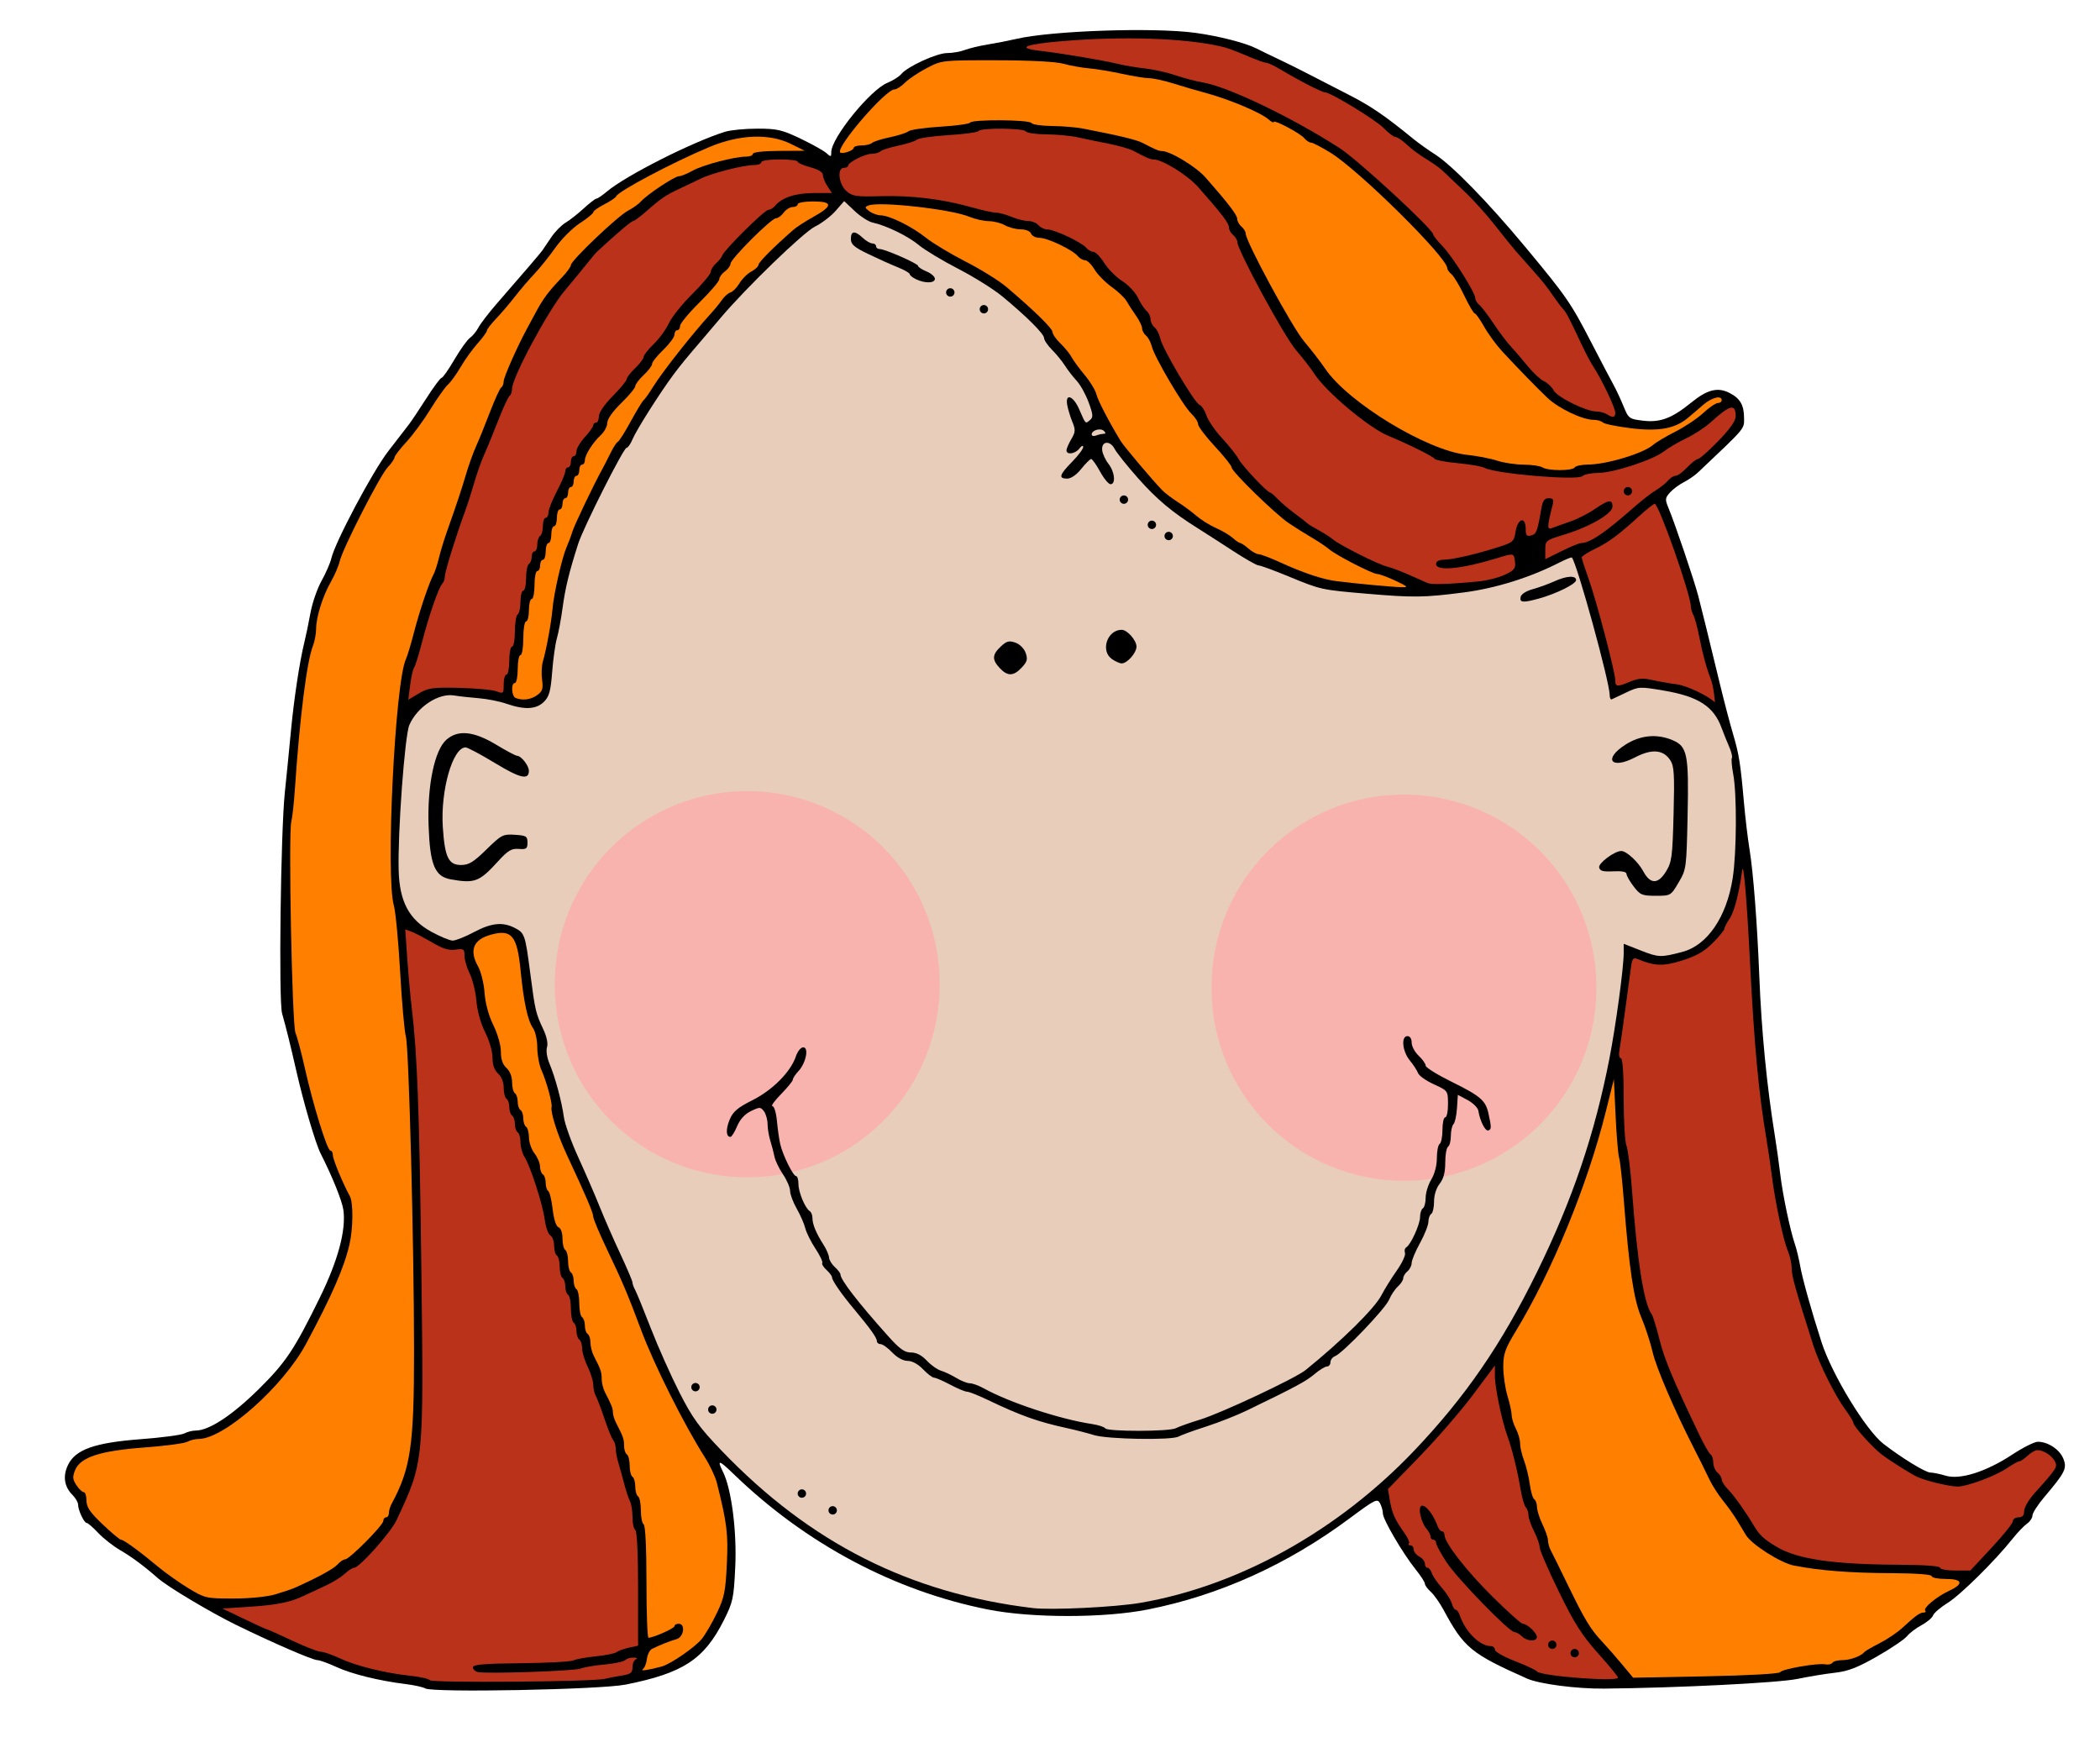 <?xml version="1.0"?><svg width="750" height="628" xmlns="http://www.w3.org/2000/svg">
 <title>Teenage Girl Cartoon Face</title>

 <g>
  <title>Layer 1</title>
  <path d="m151.889,603.05c-0.825,-0.484 -3.975,-1.184 -7,-1.555c-9.468,-1.16 -19.295,-3.586 -24.773,-6.115c-2.899,-1.338 -5.936,-2.434 -6.748,-2.434c-1.695,0 -15.812,-6.115 -28.979,-12.553c-9.239,-4.517 -24.51,-13.638 -28.025,-16.738c-4.837,-4.267 -9.306,-7.586 -13.476,-10.007c-2.475,-1.438 -5.999,-4.209 -7.831,-6.158c-1.832,-1.949 -3.673,-3.544 -4.09,-3.544c-0.934,0 -3.079,-4.562 -3.079,-6.547c0,-0.799 -0.889,-2.341 -1.975,-3.427c-2.966,-2.966 -3.543,-6.716 -1.647,-10.692c2.657,-5.572 9.521,-8.01 26.052,-9.257c7.483,-0.564 14.468,-1.487 15.522,-2.051c1.054,-0.564 2.874,-1.026 4.045,-1.026c4.772,0 13.02,-5.419 22.523,-14.8c9.66,-9.535 12.695,-14.082 21.823,-32.7c6.484,-13.225 9.391,-24.026 8.411,-31.254c-0.44,-3.243 -3.917,-11.875 -8.156,-20.246c-1.779,-3.514 -5.981,-17.764 -8.551,-29c-2.307,-10.088 -3.603,-15.329 -5.194,-21c-1.259,-4.487 -0.5,-64.786 0.995,-79c0.607,-5.775 1.567,-15.45 2.133,-21.5c1.082,-11.568 3.148,-25.269 4.825,-32c0.548,-2.2 1.528,-6.925 2.177,-10.5c0.649,-3.575 2.436,-8.75 3.972,-11.5c1.536,-2.75 3.104,-6.35 3.485,-8c1.348,-5.845 14.752,-31.075 20.365,-38.333c3.132,-4.05 6.437,-8.332 7.345,-9.515c0.908,-1.183 3.736,-5.414 6.285,-9.402c2.549,-3.987 4.975,-7.25 5.392,-7.25c0.416,0 2.472,-2.932 4.569,-6.516c2.096,-3.584 4.593,-7.071 5.549,-7.75c0.955,-0.678 2.332,-2.359 3.059,-3.734c0.727,-1.375 3.611,-5.134 6.408,-8.354c10.784,-12.412 15.726,-18.183 16.394,-19.145c0.381,-0.55 1.798,-2.645 3.148,-4.655c1.35,-2.01 3.631,-4.35 5.07,-5.2c1.438,-0.85 4.359,-3.143 6.491,-5.095c2.131,-1.952 4.203,-3.55 4.603,-3.55c0.401,0 2.086,-1.143 3.746,-2.539c6.8,-5.722 30.47,-17.695 42.207,-21.349c1.964,-0.612 7.151,-1.112 11.528,-1.112c7.067,0 8.793,0.4 15.429,3.577c4.109,1.967 8.259,4.287 9.222,5.155c1.607,1.45 1.75,1.42 1.75,-0.361c0,-5.059 13.929,-22.246 20.056,-24.748c1.956,-0.799 4.179,-2.202 4.94,-3.119c2.274,-2.74 12.692,-7.504 16.41,-7.504c1.905,0 4.73,-0.491 6.278,-1.092c1.549,-0.601 5.291,-1.495 8.316,-1.988c3.025,-0.493 7.525,-1.373 10,-1.955c12.568,-2.959 49.125,-4.206 64,-2.184c8.399,1.142 17.936,3.583 21.882,5.601c1.44,0.736 5.093,2.507 8.118,3.936c3.025,1.429 7.975,3.893 11,5.476c3.025,1.583 9.325,4.827 14,7.208c7.675,3.91 12.745,7.38 22.857,15.64c1.846,1.508 5.31,3.981 7.697,5.495c6.054,3.839 18.933,17.032 32.128,32.908c14.899,17.928 16.395,20.089 23.72,34.274c3.46,6.7 7.044,13.531 7.965,15.181c0.921,1.65 2.52,5.07 3.553,7.599c1.825,4.468 2.026,4.617 7.031,5.209c6.116,0.725 10.246,-0.837 17.245,-6.522c5.697,-4.627 9.426,-5.549 13.635,-3.372c3.823,1.976 5.169,4.352 5.169,9.124c0,3.817 0.591,3.125 -16.5,19.29c-1.1,1.04 -3.351,2.584 -5.003,3.43c-1.651,0.846 -3.879,2.506 -4.95,3.69c-1.744,1.927 -1.809,2.487 -0.62,5.353c2.427,5.849 9.291,26.119 10.735,31.699c1.451,5.611 3.022,12.001 7.744,31.5c1.465,6.05 3.53,13.925 4.59,17.5c2.204,7.437 2.714,10.611 3.938,24.5c0.484,5.5 1.396,13.15 2.025,17c1.327,8.111 2.737,26.409 3.469,45c0.784,19.938 2.689,39.459 5.61,57.5c0.579,3.575 1.43,9.65 1.89,13.5c0.889,7.424 3.529,20.005 5.246,25c0.568,1.65 1.408,5.138 1.868,7.751c0.798,4.53 4.151,16.484 7.642,27.249c3.766,11.613 15.875,31.456 22.142,36.284c6.666,5.136 14.984,10.216 16.727,10.216c0.943,0 3.406,0.507 5.474,1.127c5.13,1.537 14.457,-1.427 23.744,-7.545c3.825,-2.52 7.938,-4.582 9.141,-4.582c3.597,0 7.724,2.708 9.066,5.947c1.451,3.505 0.744,4.96 -6.642,13.661c-2.385,2.81 -4.336,5.822 -4.336,6.694c0,0.872 -0.886,2.205 -1.967,2.963c-1.082,0.758 -3.372,3.146 -5.089,5.307c-6.278,7.902 -18.567,20.061 -23.202,22.957c-2.616,1.634 -4.976,3.655 -5.244,4.491c-0.268,0.836 -2.104,2.391 -4.082,3.455c-1.977,1.065 -4.342,2.861 -5.255,3.991c-0.914,1.13 -5.711,4.372 -10.661,7.204c-6.976,3.991 -10.35,5.3 -15,5.819c-3.3,0.369 -9.375,1.37 -13.5,2.223c-6.761,1.4 -42.76,3.203 -69,3.456c-9.804,0.095 -23.143,-1.643 -27.5,-3.583c-20.021,-8.914 -22.532,-10.982 -29.86,-24.585c-1.333,-2.475 -3.373,-5.357 -4.532,-6.404c-1.16,-1.048 -2.108,-2.352 -2.108,-2.898c0,-0.545 -1.482,-2.838 -3.292,-5.095c-4.589,-5.719 -11.708,-17.868 -11.708,-19.978c0,-0.966 -0.461,-2.616 -1.024,-3.668c-0.943,-1.762 -1.789,-1.342 -10.75,5.325c-22.257,16.561 -46.626,27.574 -72.226,32.639c-15.59,3.084 -41.449,3.085 -57,0.002c-33.428,-6.628 -65.076,-23.465 -90.75,-48.28c-5.445,-5.263 -6.187,-5.423 -3.904,-0.843c3.005,6.029 4.958,21.187 4.36,33.841c-0.536,11.343 -0.807,12.608 -4.099,19.146c-7.028,13.956 -14.551,18.874 -35.107,22.951c-9.054,1.796 -68.823,2.938 -71.5,1.366z" fill="#000000" id="path2243"/>
  <path d="m215.889,599.649c1.375,-0.337 4.187,-0.878 6.25,-1.203c3.113,-0.49 3.75,-0.993 3.75,-2.962c0,-1.304 0.562,-2.598 1.25,-2.875c0.687,-0.278 0.327,-0.54 -0.8,-0.584c-1.128,-0.043 -2.498,0.369 -3.044,0.915c-0.547,0.547 -3.899,1.257 -7.45,1.579c-3.551,0.322 -7.356,0.967 -8.456,1.434c-2.076,0.881 -33.669,1.953 -36.75,1.248c-0.963,-0.221 -1.75,-0.98 -1.75,-1.687c0,-0.992 3.93,-1.328 17.14,-1.467c9.427,-0.099 17.864,-0.55 18.75,-1.002c0.885,-0.453 4.489,-1.11 8.007,-1.461c3.519,-0.351 6.894,-1.036 7.5,-1.522c0.607,-0.487 2.565,-1.197 4.353,-1.58l3.25,-0.694l0,-20.362c0,-12.496 -0.387,-20.6 -1,-20.98c-0.55,-0.339 -1,-2.397 -1,-4.572c0,-2.175 -0.407,-4.736 -0.903,-5.691c-0.496,-0.955 -1.427,-3.761 -2.068,-6.237c-0.641,-2.475 -1.584,-5.881 -2.097,-7.571c-0.513,-1.689 -0.932,-3.961 -0.932,-5.049c0,-1.089 -0.398,-2.407 -0.884,-2.93c-0.486,-0.522 -1.857,-3.875 -3.047,-7.45c-1.19,-3.575 -2.593,-7.281 -3.117,-8.236c-0.524,-0.955 -0.952,-2.783 -0.952,-4.062c0,-1.279 -0.9,-4.189 -2,-6.465c-1.1,-2.277 -2,-5.26 -2,-6.629c0,-1.369 -0.45,-2.768 -1,-3.108c-0.55,-0.339 -1,-1.689 -1,-3c0,-1.31 -0.45,-2.66 -1,-3c-0.55,-0.339 -1,-2.589 -1,-5c0,-2.41 -0.45,-4.66 -1,-5c-0.55,-0.339 -1,-1.689 -1,-3c0,-1.31 -0.45,-2.66 -1,-3c-0.55,-0.339 -1,-2.139 -1,-4c0,-1.86 -0.45,-3.66 -1,-4c-0.55,-0.339 -1,-1.919 -1,-3.509c0,-1.59 -0.608,-3.251 -1.35,-3.691c-0.742,-0.44 -1.635,-2.95 -1.984,-5.578c-0.739,-5.551 -5.141,-19.212 -7.231,-22.436c-0.789,-1.218 -1.435,-3.554 -1.435,-5.191c0,-1.637 -0.45,-3.255 -1,-3.595c-0.55,-0.339 -1,-1.689 -1,-3c0,-1.31 -0.45,-2.66 -1,-3c-0.55,-0.339 -1,-1.689 -1,-3c0,-1.31 -0.45,-2.66 -1,-3c-0.55,-0.339 -1,-2.096 -1,-3.904c0,-2.016 -0.773,-3.985 -2,-5.096c-1.345,-1.217 -2,-3.079 -2,-5.688c0,-2.199 -1.131,-6.11 -2.612,-9.032c-1.578,-3.115 -2.82,-7.554 -3.138,-11.217c-0.289,-3.334 -1.363,-7.732 -2.388,-9.773c-1.024,-2.04 -1.862,-4.904 -1.862,-6.363c0,-2.416 -0.286,-2.612 -3.2,-2.184c-2.338,0.343 -4.56,-0.332 -8.242,-2.503c-2.774,-1.635 -6.095,-3.373 -7.381,-3.862l-2.339,-0.889l0.707,10.256c0.388,5.64 1.11,13.63 1.605,17.755c1.984,16.566 2.711,36.061 3.412,91.5c0.905,71.565 1.015,70.424 -8.83,91.5c-2.063,4.418 -13.258,17 -15.125,17c-0.522,0 -1.776,0.748 -2.786,1.662c-2.223,2.012 -5.162,3.764 -9.821,5.857c-1.925,0.864 -4.4,2.008 -5.5,2.541c-4.645,2.253 -9.576,3.255 -19,3.858l-10,0.641l7.754,3.721c4.265,2.046 7.951,3.72 8.191,3.72c0.24,0 4.261,1.8 8.934,4c4.674,2.2 9.307,4 10.295,4c0.988,0 4.053,1.064 6.811,2.363c5.737,2.703 16.151,5.272 25.287,6.238c3.45,0.364 6.527,1.075 6.838,1.579c0.616,0.995 58.177,0.555 62.39,-0.477z" fill="#ba321a" id="path2241"/>
  <path d="m577.866,599.196c-0.013,-0.412 -3.228,-4.328 -7.145,-8.701c-5.741,-6.409 -8.453,-10.675 -13.978,-21.988c-3.77,-7.72 -6.854,-14.847 -6.854,-15.838c0,-0.991 -0.9,-3.566 -2,-5.723c-1.1,-2.156 -2,-4.748 -2,-5.76c0,-1.012 -0.427,-2.267 -0.948,-2.79c-0.522,-0.522 -1.364,-3.425 -1.872,-6.45c-1.135,-6.757 -3.016,-14.35 -4.706,-19c-1.995,-5.488 -4.474,-17.41 -4.474,-21.518l0,-3.733l-7.734,10.376c-4.253,5.706 -12.846,15.643 -19.095,22.082l-11.362,11.706l0.697,4.125c0.76,4.496 1.819,6.852 5.214,11.589c1.221,1.705 1.934,3.386 1.583,3.736c-0.35,0.351 -0.112,0.637 0.53,0.637c0.642,0 1.167,0.66 1.167,1.465c0,0.806 0.9,1.947 2,2.535c1.1,0.589 2,1.73 2,2.536c0,0.805 0.419,1.464 0.932,1.464c0.513,0 1.205,0.859 1.538,1.909c0.334,1.049 1.944,3.412 3.579,5.25c1.634,1.838 3.241,4.354 3.57,5.591c0.328,1.238 0.946,2.25 1.372,2.25c0.427,0 1.041,0.788 1.365,1.75c2.05,6.09 7.215,11.25 11.258,11.25c0.762,0 1.386,0.578 1.386,1.285c0,0.706 3.262,2.552 7.25,4.102c3.987,1.55 7.48,3.188 7.762,3.64c1.037,1.664 29.013,3.811 28.965,2.223z" fill="#ba321a" id="path2239"/>
  <path d="m560.889,590.446c0,-0.825 0.675,-1.5 1.5,-1.5c0.825,0 1.5,0.675 1.5,1.5c0,0.825 -0.675,1.5 -1.5,1.5c-0.825,0 -1.5,-0.675 -1.5,-1.5z" fill="#000000" id="path2237"/>
  <path d="m552.889,587.446c0,-0.825 0.675,-1.5 1.5,-1.5c0.825,0 1.5,0.675 1.5,1.5c0,0.825 -0.675,1.5 -1.5,1.5c-0.825,0 -1.5,-0.675 -1.5,-1.5z" fill="#000000" id="path2235"/>
  <path d="m543.531,584.446c-0.825,-0.825 -2.001,-1.5 -2.613,-1.5c-1.91,0 -20.585,-19.212 -24.4,-25.103c-1.996,-3.082 -3.629,-6.119 -3.629,-6.75c0,-0.631 -0.45,-1.147 -1,-1.147c-0.55,0 -1,-0.527 -1,-1.171c0,-0.644 -0.67,-1.911 -1.489,-2.815c-0.818,-0.905 -1.774,-3.078 -2.125,-4.829c-1.253,-6.266 3.579,-3.1 6.205,4.065c0.353,0.963 1.039,1.75 1.525,1.75c0.486,0 0.884,0.569 0.884,1.264c0,2.773 7.746,12.749 17.072,21.986c5.414,5.363 10.307,9.75 10.874,9.75c1.555,0 5.054,3.269 5.054,4.723c0,1.756 -3.526,1.609 -5.358,-0.223z" fill="#000000" id="path2233"/>
  <path d="m635.743,597.255c0.767,-1.154 13.375,-3.342 16.162,-2.805c1.068,0.205 2.203,-0.049 2.522,-0.565c0.319,-0.516 1.933,-0.939 3.586,-0.939c2.785,0 6.698,-1.453 7.876,-2.924c0.275,-0.343 2.684,-1.738 5.355,-3.1c2.67,-1.362 6.327,-3.826 8.126,-5.476c4.868,-4.464 6.308,-5.5 7.643,-5.5c0.665,0 0.917,-0.292 0.56,-0.648c-0.902,-0.903 4.062,-5.042 8.54,-7.122c5.358,-2.488 4.854,-4.23 -1.224,-4.23c-2.75,0 -5,-0.45 -5,-1c0,-0.618 -5.631,-1.027 -14.75,-1.071c-14.399,-0.069 -25.05,-0.902 -34.358,-2.685c-4.793,-0.919 -15.186,-7.511 -17.25,-10.941c-0.628,-1.045 -2.042,-3.392 -3.142,-5.217c-1.1,-1.824 -3.35,-4.978 -5,-7.008c-1.65,-2.03 -3.854,-5.466 -4.898,-7.634c-2.285,-4.752 -3.139,-6.471 -5.591,-11.267c-6.832,-13.364 -13.361,-28.56 -14.64,-34.077c-0.825,-3.555 -2.661,-9.195 -4.08,-12.532c-2.707,-6.365 -4.338,-17.311 -6.27,-42.068c-0.558,-7.15 -1.305,-13.9 -1.662,-15c-0.356,-1.1 -0.92,-7.85 -1.253,-15l-0.606,-13l-2.87,11.5c-6.59,26.408 -19.183,57.118 -32.245,78.637c-3.75,6.177 -4.385,8.007 -4.385,12.635c0,2.976 0.67,7.62 1.489,10.32c0.819,2.699 1.497,5.808 1.506,6.908c0.009,1.1 0.689,3.289 1.511,4.865c0.821,1.575 1.494,3.929 1.494,5.23c0,1.301 0.64,4.062 1.423,6.135c0.783,2.074 1.709,5.897 2.058,8.497c0.349,2.6 1.058,4.989 1.576,5.309c0.519,0.32 0.958,1.568 0.977,2.773c0.018,1.206 0.903,3.991 1.966,6.191c1.062,2.2 1.947,4.794 1.966,5.764c0.018,0.97 0.457,2.545 0.974,3.5c0.518,0.955 3.347,6.686 6.287,12.736c5.982,12.308 7.93,15.5 12.273,20.111c1.65,1.752 4.772,5.319 6.939,7.926l3.94,4.739l25.915,-0.498c15.06,-0.29 26.185,-0.905 26.56,-1.469z" fill="#ff7f00" id="path2231"/>
  <path d="m236.309,595.232c3.243,-0.892 11.95,-6.902 14.38,-9.924c1.265,-1.574 3.666,-5.707 5.336,-9.184c2.653,-5.527 3.102,-7.73 3.565,-17.5c0.514,-10.863 0.062,-14.537 -3.573,-29.039c-0.533,-2.124 -2.437,-6.174 -4.232,-9c-7.576,-11.925 -18.183,-33.122 -22.88,-45.72c-4.605,-12.353 -6.689,-17.277 -12.126,-28.648c-2.69,-5.626 -4.89,-10.863 -4.89,-11.638c0,-1.362 -2.624,-7.505 -9.454,-22.133c-3.279,-7.022 -5.903,-15.24 -5.44,-17.038c0.338,-1.317 -1.834,-9.241 -3.632,-13.245c-0.811,-1.807 -1.474,-5.419 -1.474,-8.028c0,-2.626 -0.679,-5.712 -1.521,-6.914c-1.907,-2.723 -3.334,-9.315 -4.413,-20.378c-1.236,-12.669 -3.191,-15.06 -10.633,-13.006c-6.297,1.739 -7.832,5.558 -4.569,11.368c1.026,1.826 2.062,6.041 2.302,9.366c0.275,3.799 1.44,8.094 3.135,11.56c1.561,3.189 2.699,7.2 2.699,9.51c0,2.726 0.635,4.571 2,5.805c1.227,1.111 2,3.08 2,5.096c0,1.808 0.45,3.565 1,3.904c0.55,0.34 1,1.69 1,3c0,1.311 0.45,2.661 1,3c0.55,0.34 1,1.69 1,3c0,1.311 0.45,2.661 1,3c0.55,0.34 1.01,2.054 1.022,3.809c0.012,1.756 0.902,4.316 1.978,5.691c1.075,1.375 1.965,3.486 1.977,4.691c0.013,1.205 0.473,2.47 1.023,2.809c0.55,0.34 1,1.69 1,3c0,1.311 0.405,2.633 0.901,2.94c0.496,0.306 1.211,3.225 1.59,6.486c0.425,3.666 1.226,6.136 2.098,6.471c0.839,0.321 1.411,1.947 1.411,4.013c0,1.91 0.45,3.751 1,4.09c0.55,0.34 1,2.14 1,4c0,1.861 0.45,3.661 1,4c0.55,0.34 1,1.69 1,3c0,1.311 0.45,2.661 1,3c0.55,0.34 1,2.59 1,5c0,2.411 0.45,4.661 1,5c0.55,0.34 1,1.69 1,3c0,1.311 0.45,2.661 1,3c0.55,0.34 1,1.723 1,3.073c0,1.35 0.52,3.461 1.156,4.691c2.53,4.894 2.844,5.803 2.844,8.236c0,1.39 0.52,3.534 1.156,4.764c2.428,4.697 2.844,5.755 2.844,7.236c0,0.84 0.52,2.534 1.156,3.764c2.525,4.884 2.844,5.8 2.844,8.164c0,1.35 0.45,2.733 1,3.072c0.55,0.34 1,2.14 1,4c0,1.861 0.45,3.661 1,4c0.55,0.34 1,1.915 1,3.5c0,1.586 0.45,3.161 1,3.5c0.55,0.34 1,2.59 1,5c0,2.411 0.45,4.661 1,5c0.612,0.379 1,8.344 1,20.559c0,10.968 0.322,19.941 0.716,19.941c1.748,0 9.284,-3.357 9.284,-4.135c0,-0.476 0.675,-0.865 1.5,-0.865c2.522,0 1.873,4.761 -0.75,5.496c-2.253,0.631 -5.934,2.091 -8.75,3.471c-0.825,0.404 -1.653,2.038 -1.841,3.631c-0.187,1.593 -0.862,3.249 -1.5,3.68c-1.079,0.729 2.319,0.23 6.761,-0.992z" fill="#ff7f00" id="path2229"/>
  <path d="m407.389,572.466c35.072,-6.066 70.406,-25.705 97.595,-54.246c18.318,-19.229 31.226,-37.984 43.89,-63.774c12.713,-25.888 20.683,-49.392 25.942,-76.5c2.291,-11.806 5.073,-32.36 5.073,-37.476l0,-3.375l6.163,2.416c6.327,2.479 7.128,2.504 14.837,0.46c8.876,-2.354 15.741,-12.415 17.923,-26.266c1.43,-9.078 1.536,-30.106 0.189,-37.242c-0.518,-2.741 -0.731,-5.324 -0.475,-5.739c0.257,-0.416 -0.179,-2.223 -0.968,-4.016c-0.789,-1.794 -2.012,-4.837 -2.717,-6.762c-2.795,-7.63 -8.284,-11.187 -20.472,-13.264c-8.74,-1.49 -9.101,-1.473 -13.48,0.607c-2.475,1.176 -4.838,2.292 -5.25,2.481c-0.413,0.189 -0.75,-0.493 -0.75,-1.515c0,-4.62 -11.701,-47.162 -13.512,-49.128c-0.162,-0.176 -2.182,0.643 -4.488,1.819c-10.471,5.342 -22.699,9.168 -34,10.638c-14.233,1.851 -18.075,1.902 -34.935,0.458c-16.172,-1.384 -16.168,-1.384 -27.932,-6.234c-5.151,-2.124 -9.898,-3.862 -10.549,-3.862c-0.651,0 -4.807,-2.362 -9.236,-5.25c-4.429,-2.887 -10.032,-6.49 -12.451,-8.006c-9.24,-5.793 -14.632,-10.318 -21.397,-17.956c-3.85,-4.348 -7.592,-9.03 -8.314,-10.407c-1.66,-3.161 -4.797,-2.8 -4.431,0.51c0.141,1.27 1.154,3.45 2.25,4.844c2.233,2.838 2.674,7.265 0.724,7.265c-0.699,0 -2.377,-2.025 -3.729,-4.5c-1.352,-2.475 -2.786,-4.5 -3.187,-4.5c-0.4,0 -1.985,1.575 -3.521,3.5c-1.704,2.136 -3.67,3.5 -5.042,3.5c-3.204,0 -2.811,-1.347 1.75,-6c2.2,-2.244 3.985,-4.625 3.968,-5.29c-0.018,-0.691 -0.602,-0.459 -1.36,0.54c-1.468,1.934 -4.608,2.38 -4.608,0.655c0,-0.603 0.773,-2.405 1.717,-4.004c1.498,-2.536 1.548,-3.324 0.386,-6.154c-0.733,-1.786 -1.557,-4.484 -1.831,-5.997c-0.802,-4.418 2.149,-3.382 4.272,1.5c2.362,5.432 2.167,5.235 3.831,3.854c1.224,-1.016 1.16,-1.902 -0.452,-6.313c-1.031,-2.822 -2.953,-6.292 -4.27,-7.711c-1.317,-1.419 -3.212,-3.867 -4.211,-5.44c-1,-1.573 -3.083,-4.126 -4.63,-5.673c-1.547,-1.547 -2.812,-3.427 -2.812,-4.177c0,-1.483 -6.305,-7.763 -15,-14.941c-3.025,-2.498 -10.088,-6.908 -15.695,-9.801c-5.607,-2.893 -11.907,-6.686 -14,-8.429c-3.88,-3.23 -11.661,-7.031 -16.486,-8.054c-1.474,-0.312 -4.377,-2.168 -6.451,-4.124l-3.771,-3.556l-3.049,3.486c-1.677,1.917 -5,4.448 -7.386,5.623c-4.135,2.038 -24.673,21.909 -33.662,32.57c-2.2,2.609 -5.004,5.913 -6.23,7.341c-5.924,6.899 -7.985,9.409 -10.561,12.859c-4.79,6.415 -13.297,19.828 -14.655,23.105c-0.713,1.723 -1.69,3.132 -2.169,3.132c-1.075,0 -15.422,28.471 -17.278,34.285c-3.246,10.171 -4.595,15.698 -5.545,22.715c-0.558,4.125 -1.479,9.075 -2.046,11c-0.568,1.925 -1.327,7.307 -1.688,11.96c-0.539,6.958 -1.062,8.865 -2.947,10.75c-2.721,2.721 -6.92,2.944 -13.339,0.709c-2.452,-0.854 -6.952,-1.751 -10,-1.993c-3.049,-0.243 -6.992,-0.681 -8.765,-0.974c-5.574,-0.92 -13.176,4.101 -15.968,10.548c-1.641,3.789 -4.188,38.524 -3.812,52c0.307,11.036 3.692,17.428 11.526,21.768c3.209,1.778 6.704,3.232 7.765,3.232c1.062,0 4.46,-1.35 7.552,-3c6.212,-3.314 10.314,-3.747 14.588,-1.537c3.595,1.859 3.755,2.329 5.586,16.355c1.729,13.255 1.927,14.098 4.654,19.905c1.218,2.593 1.722,5.048 1.305,6.36c-0.382,1.205 -0.01,3.726 0.853,5.777c2.063,4.903 4.422,13.645 5.165,19.14c0.335,2.475 2.664,8.986 5.176,14.469c2.512,5.482 5.922,13.349 7.577,17.482c1.654,4.132 4.976,11.726 7.382,16.874c2.405,5.148 4.374,9.775 4.374,10.281c0,0.507 0.427,1.703 0.95,2.658c0.523,0.955 3.049,7.136 5.615,13.736c2.565,6.6 7.157,16.899 10.204,22.887c4.675,9.185 7.039,12.447 15.126,20.873c31.581,32.902 67.168,50.885 111.105,56.144c6.613,0.792 29.508,-0.328 38.5,-1.884z" fill="#e8cdba" id="path2227"/>
  <path d="m295.889,539.446c0,-0.825 0.675,-1.5 1.5,-1.5c0.825,0 1.5,0.675 1.5,1.5c0,0.825 -0.675,1.5 -1.5,1.5c-0.825,0 -1.5,-0.675 -1.5,-1.5z" fill="#000000" id="path2225"/>
  <path d="m284.889,533.446c0,-0.825 0.675,-1.5 1.5,-1.5c0.825,0 1.5,0.675 1.5,1.5c0,0.825 -0.675,1.5 -1.5,1.5c-0.825,0 -1.5,-0.675 -1.5,-1.5z" fill="#000000" id="path2223"/>
  <path d="m252.889,503.446c0,-0.825 0.675,-1.5 1.5,-1.5c0.825,0 1.5,0.675 1.5,1.5c0,0.825 -0.675,1.5 -1.5,1.5c-0.825,0 -1.5,-0.675 -1.5,-1.5z" fill="#000000" id="path2219"/>
  <path d="m335.574,351.534a68.713,68.713 0 1 1 -137.425,0a68.713,68.713 0 1 1 137.425,0z" fill="#ffaaaa" opacity="0.75" id="path2247"/>
  <path d="m246.889,495.446c0,-0.825 0.675,-1.5 1.5,-1.5c0.825,0 1.5,0.675 1.5,1.5c0,0.825 -0.675,1.5 -1.5,1.5c-0.825,0 -1.5,-0.675 -1.5,-1.5z" fill="#000000" id="path2215"/>
  <path d="m583.44,316.602c-1.404,-1.839 -2.551,-3.861 -2.551,-4.492c0,-0.736 -1.692,-1.061 -4.713,-0.906c-3.67,0.189 -4.787,-0.117 -5.049,-1.38c-0.32,-1.547 5.508,-5.878 7.911,-5.878c1.837,0 6.04,3.885 7.832,7.238c2.495,4.671 5.264,4.719 8.094,0.141c2.109,-3.414 2.342,-5.156 2.742,-20.535c0.37,-14.201 0.19,-17.183 -1.156,-19.238c-2.507,-3.825 -6.616,-4.171 -12.57,-1.058c-8.639,4.517 -11.549,0.601 -3.396,-4.57c5.286,-3.352 11.129,-3.913 16.664,-1.601c5.373,2.245 5.934,5.001 5.467,26.867c-0.404,18.959 -0.453,19.33 -3.213,24.006c-2.789,4.727 -2.83,4.75 -8.158,4.75c-4.896,0 -5.572,-0.285 -7.904,-3.344z" fill="#000000" id="path2213"/>
  <path d="m160.941,314.065c-5.663,-1.016 -7.374,-5.174 -7.871,-19.127c-0.512,-14.337 2.113,-27.009 6.366,-30.742c4.121,-3.615 9.734,-3.061 17.711,1.75c3.648,2.2 7.037,4 7.532,4c1.452,0 4.21,3.511 4.21,5.361c0,3.407 -3.083,2.702 -12.121,-2.773c-5.073,-3.073 -9.789,-5.588 -10.479,-5.588c-4.598,0 -8.985,15.298 -8.143,28.393c0.695,10.818 2.026,13.607 6.491,13.607c2.808,0 4.448,-0.999 9.089,-5.539c5.36,-5.243 5.903,-5.523 10.163,-5.25c4.056,0.261 4.5,0.536 4.5,2.789c0,2.186 -0.395,2.471 -3.134,2.262c-2.606,-0.198 -3.86,0.56 -7.447,4.5c-6.624,7.277 -8.273,7.898 -16.867,6.357z" fill="#000000" id="path2211"/>
  <path d="m357.063,238.632c-2.823,-3.005 -2.744,-4.802 0.34,-7.699c2.091,-1.965 2.972,-2.202 5.232,-1.407c1.567,0.551 3.123,2.107 3.674,3.674c0.795,2.26 0.558,3.141 -1.407,5.232c-2.936,3.125 -5.04,3.179 -7.839,0.2z" fill="#000000" id="path2209"/>
  <path d="m397.111,235.39c-4.189,-2.934 -1.673,-10.444 3.5,-10.444c1.967,0 5.278,3.764 5.278,6c0,2.236 -3.311,6 -5.278,6c-0.703,0 -2.278,-0.7 -3.5,-1.556z" fill="#000000" id="path2207"/>
  <path d="m543.07,213.243c0.195,-1.015 1.942,-2.148 4.323,-2.804c2.198,-0.606 5.669,-1.864 7.714,-2.797c4.393,-2.004 7.782,-2.195 7.782,-0.44c0,1.383 -7.238,4.946 -13.5,6.647c-5.495,1.492 -6.701,1.377 -6.319,-0.606z" fill="#000000" id="path2203"/>
  <path d="m415.889,191.446c0,-0.825 0.675,-1.5 1.5,-1.5c0.825,0 1.5,0.675 1.5,1.5c0,0.825 -0.675,1.5 -1.5,1.5c-0.825,0 -1.5,-0.675 -1.5,-1.5z" fill="#000000" id="path2199"/>
  <path d="m409.889,187.446c0,-0.825 0.675,-1.5 1.5,-1.5c0.825,0 1.5,0.675 1.5,1.5c0,0.825 -0.675,1.5 -1.5,1.5c-0.825,0 -1.5,-0.675 -1.5,-1.5z" fill="#000000" id="path2197"/>
  <path d="m399.889,178.446c0,-0.825 0.675,-1.5 1.5,-1.5c0.825,0 1.5,0.675 1.5,1.5c0,0.825 -0.675,1.5 -1.5,1.5c-0.825,0 -1.5,-0.675 -1.5,-1.5z" fill="#000000" id="path2195"/>
  <path d="m349.889,110.446c0,-0.825 0.675,-1.5 1.5,-1.5c0.825,0 1.5,0.675 1.5,1.5c0,0.825 -0.675,1.5 -1.5,1.5c-0.825,0 -1.5,-0.675 -1.5,-1.5z" fill="#000000" id="path2193"/>
  <path d="m337.889,104.446c0,-0.825 0.675,-1.5 1.5,-1.5c0.825,0 1.5,0.675 1.5,1.5c0,0.825 -0.675,1.5 -1.5,1.5c-0.825,0 -1.5,-0.675 -1.5,-1.5z" fill="#000000" id="path2191"/>
  <path d="m327.139,99.726c-1.238,-0.597 -2.25,-1.417 -2.25,-1.824c0,-0.406 -1.913,-1.503 -4.25,-2.438c-2.338,-0.935 -7.063,-3.056 -10.5,-4.713c-5.089,-2.453 -6.25,-3.459 -6.25,-5.409c0,-2.92 1.381,-3.049 4.23,-0.396c1.181,1.1 2.737,2 3.458,2c0.721,0 1.312,0.45 1.312,1c0,0.55 0.562,0.999 1.25,0.997c1.891,-0.004 13.75,5.197 13.75,6.032c0,0.401 1.35,1.288 3,1.971c1.65,0.683 3,1.863 3,2.621c0,1.627 -3.532,1.71 -6.75,0.158z" fill="#000000" id="path2189"/>
  <path d="m98.389,569.437c2.75,-0.818 5.9,-1.89 7,-2.382c8.05,-3.6 13.721,-6.696 15.142,-8.266c0.917,-1.013 2.148,-1.843 2.736,-1.843c1.524,0 13.622,-12.186 13.622,-13.721c0,-0.703 0.45,-1.279 1,-1.279c0.55,0 1,-0.681 1,-1.513c0,-0.833 0.422,-2.295 0.938,-3.25c6.872,-12.721 8.066,-20.885 8.048,-55.027c-0.021,-38.444 -1.845,-108.228 -2.928,-112.005c-0.508,-1.771 -1.422,-12.104 -2.032,-22.962c-0.61,-10.858 -1.622,-21.543 -2.248,-23.743c-2.972,-10.433 0.408,-79.646 4.297,-88c0.512,-1.1 1.803,-5.375 2.868,-9.5c1.969,-7.622 5.385,-17.753 7.019,-20.813c0.496,-0.927 1.333,-3.487 1.86,-5.687c0.527,-2.2 1.75,-6.25 2.717,-9c4.064,-11.558 5.314,-15.31 6.995,-21c0.974,-3.3 2.589,-7.8 3.587,-10c0.998,-2.2 3.241,-7.724 4.983,-12.275c1.743,-4.552 3.558,-8.516 4.032,-8.809c0.475,-0.293 0.864,-1.282 0.864,-2.198c0,-1.429 4.875,-12.435 8.291,-18.718c0.598,-1.1 2.086,-3.859 3.308,-6.133c2.51,-4.673 4.474,-7.285 9.151,-12.171c1.787,-1.867 3.25,-3.879 3.25,-4.47c0,-1.584 16.771,-17.557 20.391,-19.422c1.71,-0.88 3.784,-2.358 4.609,-3.284c2.249,-2.525 12.028,-9.02 13.581,-9.02c0.747,0 2.94,-0.889 4.874,-1.975c3.681,-2.068 14.926,-5.025 19.107,-5.025c1.341,0 2.438,-0.45 2.438,-1c0,-0.591 3.785,-1.022 9.25,-1.053l9.25,-0.053l-4.937,-2.447c-7.663,-3.799 -18.335,-3.396 -29.063,1.099c-13.188,5.525 -32.608,15.804 -33.343,17.648c-0.188,0.473 -2.1,1.756 -4.25,2.853c-2.149,1.096 -3.907,2.359 -3.907,2.805c0,0.446 -2.146,2.201 -4.768,3.901c-2.623,1.699 -6.56,5.63 -8.75,8.736c-2.191,3.106 -5.558,7.304 -7.483,9.329c-1.926,2.025 -5.072,5.707 -6.993,8.182c-1.92,2.475 -4.957,6.032 -6.749,7.904c-1.791,1.872 -3.257,3.783 -3.257,4.247c0,0.464 -1.506,2.533 -3.345,4.597c-1.84,2.064 -4.544,5.824 -6.009,8.356c-1.465,2.531 -3.522,5.379 -4.57,6.328c-1.049,0.948 -3.857,4.908 -6.241,8.799c-2.385,3.89 -6.245,9.143 -8.58,11.672c-2.334,2.528 -4.247,5.023 -4.25,5.543c-0.003,0.52 -1.092,2.095 -2.419,3.5c-2.776,2.937 -16.124,29.065 -17.142,33.554c-0.375,1.65 -1.777,4.922 -3.117,7.27c-2.97,5.207 -5.302,12.628 -5.317,16.915c-0.006,1.752 -0.509,4.452 -1.117,6c-2.204,5.603 -4.719,25.517 -6.453,51.094c-0.346,5.104 -0.924,10.375 -1.285,11.715c-1.091,4.054 0.267,72.706 1.494,75.506c0.602,1.375 2.099,7 3.327,12.5c2.927,13.11 7.999,29.5 9.129,29.5c0.492,0 0.895,0.745 0.895,1.654c0,1.489 3.589,10.157 6.039,14.583c1.299,2.348 1.214,11.658 -0.16,17.499c-1.935,8.223 -6.332,18.262 -15.445,35.264c-8.2,15.298 -29.308,34 -38.373,34c-1.206,0 -3.052,0.46 -4.103,1.023c-1.05,0.562 -7.883,1.466 -15.184,2.01c-15.852,1.18 -22.911,3.469 -24.805,8.042c-1.006,2.428 -0.933,3.331 0.435,5.42c0.903,1.378 2.081,2.505 2.619,2.505c0.537,0 0.977,1.351 0.977,3.002c0,2.351 1.244,4.186 5.75,8.479c3.163,3.012 6.117,5.487 6.567,5.498c1,0.026 6.483,4.018 13.246,9.645c2.785,2.316 7.735,5.822 11,7.791c5.762,3.475 6.232,3.58 15.937,3.572c5.921,-0.005 12.039,-0.615 15,-1.496z" fill="#ff7f00" id="path2187"/>
  <path d="m711.291,552.792c4.179,-4.485 7.598,-8.76 7.598,-9.5c0,-0.74 0.9,-1.346 2,-1.346c1.403,0 2.003,-0.67 2.012,-2.25c0.007,-1.237 1.694,-4.123 3.75,-6.412c7.992,-8.902 8.289,-9.372 7.208,-11.392c-1.112,-2.079 -4.053,-3.946 -6.216,-3.946c-0.758,0 -2.343,0.9 -3.524,2c-1.181,1.101 -2.511,2 -2.956,2c-0.446,0 -2.428,1.1 -4.406,2.444c-4.107,2.791 -14.198,6.556 -17.569,6.556c-2.89,0 -11.042,-1.928 -14.299,-3.383c-2.295,-1.025 -9.598,-5.616 -12.862,-8.086c-3.345,-2.532 -10.138,-10.126 -10.138,-11.334c0,-0.441 -1.306,-2.579 -2.903,-4.75c-3.638,-4.947 -9.317,-16.374 -11.405,-22.947c-6.504,-20.476 -7.692,-24.708 -7.692,-27.394c0,-1.671 -0.625,-4.515 -1.388,-6.322c-1.643,-3.889 -4.571,-17.641 -5.702,-26.784c-0.442,-3.575 -1.302,-9.425 -1.91,-13c-2.792,-16.416 -4.393,-33.646 -5.899,-63.5c-1.131,-22.433 -2.324,-36.256 -2.803,-32.5c-0.981,7.683 -2.835,14.821 -4.455,17.155c-1.014,1.46 -1.843,3.058 -1.843,3.553c0,0.494 -1.857,2.773 -4.126,5.065c-3.075,3.105 -5.87,4.717 -10.969,6.327c-6.81,2.149 -9.828,2.043 -16.094,-0.564c-1.348,-0.56 -1.784,-0.028 -2.159,2.631c-0.258,1.833 -1.192,8.733 -2.076,15.333c-0.883,6.6 -1.833,13.238 -2.11,14.75c-0.282,1.533 -0.054,2.75 0.514,2.75c0.646,0 1.02,5.3 1.02,14.453c0,7.95 0.439,15.487 0.976,16.75c0.537,1.264 1.427,8.372 1.979,15.797c1.936,26.07 4.261,40.696 7.074,44.5c0.407,0.55 1.648,4.6 2.759,9c1.811,7.179 4.752,14.201 14.331,34.221c1.638,3.422 3.405,6.486 3.929,6.809c0.523,0.324 0.952,1.632 0.952,2.907c0,1.275 0.675,2.879 1.5,3.563c0.825,0.685 1.5,1.804 1.5,2.487c0,0.682 1.058,2.315 2.353,3.627c2.09,2.121 6.231,7.946 9.186,12.923c1.995,3.362 3.664,4.893 8.295,7.611c7.357,4.319 20.147,6.169 43.416,6.281c9.119,0.044 14.75,0.453 14.75,1.071c0,0.55 2.431,1 5.402,1l5.402,0l7.598,-8.154z" fill="#ba321a" id="path2185"/>
  <path d="m612.147,247.696c-0.217,-1.787 -0.752,-4.15 -1.188,-5.25c-1.485,-3.745 -2.911,-8.989 -4.078,-15c-0.641,-3.3 -1.576,-6.781 -2.079,-7.736c-0.502,-0.955 -0.913,-2.294 -0.913,-2.977c0,-4.239 -11.443,-36.787 -12.934,-36.787c-0.39,0 -2.808,1.913 -5.373,4.25c-7.58,6.907 -10.979,9.429 -15.973,11.856c-2.596,1.261 -4.72,2.627 -4.72,3.034c0,0.408 1.099,3.806 2.443,7.551c2.824,7.871 9.557,33.487 9.557,36.363c0,2.343 0.675,2.398 5.379,0.432c2.782,-1.162 4.61,-1.29 7.872,-0.549c2.337,0.53 6.325,1.23 8.862,1.555c3.435,0.439 11.217,4.157 13.463,6.431c0.043,0.042 -0.1,-1.385 -0.318,-3.173z" fill="#ba321a" id="path2183"/>
  <path d="m164.064,245.693c5.871,0.135 11.834,0.687 13.25,1.225c2.46,0.935 2.575,0.824 2.575,-2.496c0,-1.912 0.45,-3.476 1,-3.476c0.55,0 1,-2.25 1,-5c0,-2.75 0.45,-5 1,-5c0.55,0 1,-2.448 1,-5.441c0,-2.992 0.45,-5.719 1,-6.059c0.55,-0.339 1,-2.391 1,-4.559c0,-2.167 0.45,-3.941 1,-3.941c0.55,0 1,-1.998 1,-4.441c0,-2.442 0.45,-4.719 1,-5.059c0.55,-0.339 1,-1.491 1,-2.559c0,-1.067 0.45,-1.941 1,-1.941c0.55,0 1,-1.098 1,-2.441c0,-1.342 0.45,-2.719 1,-3.059c0.55,-0.339 1,-1.941 1,-3.559c0,-1.617 0.45,-2.941 1,-2.941c0.55,0 1,-0.854 1,-1.898c0,-1.044 1.35,-4.465 3,-7.602c1.65,-3.136 3,-6.332 3,-7.101c0,-0.769 0.45,-1.399 1,-1.399c0.55,0 1,-0.9 1,-2c0,-1.1 0.45,-2 1,-2c0.55,0 1,-0.799 1,-1.777c0,-0.977 1.35,-3.255 3,-5.061c1.65,-1.807 3,-3.707 3,-4.223c0,-0.516 0.45,-0.939 1,-0.939c0.55,0 1.004,-1.012 1.008,-2.25c0.005,-1.349 1.991,-4.251 4.958,-7.25c2.722,-2.75 4.968,-5.478 4.991,-6.062c0.024,-0.585 1.393,-2.357 3.043,-3.938c1.65,-1.58 3,-3.376 3,-3.99c0,-0.615 1.609,-2.668 3.576,-4.563c1.967,-1.896 4.41,-5.247 5.428,-7.447c1.018,-2.2 4.804,-6.925 8.413,-10.5c3.609,-3.575 6.566,-7.122 6.572,-7.882c0.006,-0.76 0.84,-2.11 1.854,-3c1.014,-0.889 2.027,-2.169 2.25,-2.843c0.655,-1.975 15.1,-16.274 16.44,-16.274c0.672,0 1.774,-0.666 2.449,-1.479c2.417,-2.912 7.322,-4.521 13.786,-4.521l6.462,0l-1.615,-2.465c-0.889,-1.356 -1.615,-3.157 -1.615,-4.004c0,-0.979 -1.638,-1.977 -4.5,-2.743c-2.475,-0.662 -4.5,-1.56 -4.5,-1.996c0,-0.436 -2.925,-0.793 -6.5,-0.793c-3.667,0 -6.5,0.436 -6.5,1c0,0.55 -1.097,1 -2.438,1c-3.868,0 -15.011,2.824 -19.218,4.87c-2.114,1.028 -5.419,2.601 -7.344,3.494c-4.949,2.296 -6.921,3.622 -11.728,7.886c-2.325,2.062 -4.583,3.75 -5.016,3.75c-0.64,0 -5.622,4.222 -12.756,10.812c-0.55,0.508 -2.125,2.354 -3.5,4.102c-1.375,1.748 -5.096,6.27 -8.268,10.05c-5.863,6.985 -18.732,30.993 -18.732,34.945c0,1.085 -0.389,2.214 -0.864,2.507c-0.474,0.293 -2.312,4.257 -4.083,8.809c-1.772,4.551 -4.037,10.075 -5.035,12.275c-0.998,2.2 -2.59,6.7 -3.538,10c-0.948,3.3 -2.39,7.8 -3.204,10c-3.177,8.589 -7.276,21.765 -7.276,23.391c0,0.94 -0.414,2.137 -0.921,2.659c-1.31,1.354 -4.856,11.588 -7.258,20.95c-1.129,4.4 -2.39,8.45 -2.804,9c-0.413,0.55 -1.051,3.356 -1.417,6.236l-0.665,5.235l3.782,-2.235c3.371,-1.992 4.945,-2.209 14.458,-1.989z" fill="#ba321a" id="path2181"/>
  <path d="m191.779,248.31c1.964,-1.375 2.253,-2.255 1.816,-5.516c-0.286,-2.134 -0.146,-5.11 0.311,-6.614c1.175,-3.865 3.029,-14.004 3.425,-18.734c0.455,-5.426 3.393,-18.315 5.014,-22c0.727,-1.65 1.649,-4.125 2.049,-5.5c0.642,-2.205 7.758,-17.079 10.764,-22.5c0.61,-1.1 1.915,-3.646 2.9,-5.659c0.985,-2.013 2.158,-3.813 2.608,-4c0.449,-0.187 2.534,-3.491 4.632,-7.341c2.099,-3.85 4.148,-7.225 4.554,-7.5c0.405,-0.275 1.997,-2.525 3.536,-5c3.286,-5.284 14.065,-18.942 20.501,-25.974c1.375,-1.502 3.163,-3.699 3.973,-4.882c0.81,-1.183 2.175,-2.373 3.034,-2.646c0.858,-0.272 2.304,-1.754 3.213,-3.293c0.909,-1.539 2.806,-3.416 4.216,-4.171c1.41,-0.754 2.564,-1.84 2.564,-2.411c0,-0.893 5.515,-6.42 12.5,-12.528c1.1,-0.962 4.362,-3.064 7.249,-4.672c6.9,-3.842 6.827,-5.423 -0.249,-5.423c-3.025,0 -5.5,0.45 -5.5,1c0,0.55 -0.801,1 -1.78,1c-0.978,0 -2.428,0.9 -3.22,2c-0.793,1.1 -2.025,2 -2.737,2c-1.689,0 -16.263,14.574 -16.263,16.263c0,0.712 -0.9,1.944 -2,2.737c-1.1,0.793 -2,2.039 -2,2.769c0,0.73 -3.15,4.435 -7,8.23c-3.85,3.797 -7,7.601 -7,8.452c0,0.852 -0.45,1.548 -1,1.548c-0.55,0 -1,0.711 -1,1.579c0,0.868 -1.8,3.308 -4,5.421c-2.2,2.114 -4,4.373 -4,5.021c0,0.647 -1.35,2.438 -3,3.979c-1.65,1.542 -3,3.327 -3,3.967c0,0.64 -2.25,3.355 -5,6.033c-3.01,2.932 -5,5.747 -5,7.071c0,1.21 -1.013,3.152 -2.25,4.315c-2.983,2.803 -5.75,7.173 -5.75,9.079c0,0.845 -0.45,1.535 -1,1.535c-0.55,0 -1,0.9 -1,2c0,1.1 -0.45,2 -1,2c-0.55,0 -1,0.9 -1,2c0,1.1 -0.45,2 -1,2c-0.55,0 -1,0.9 -1,2c0,1.1 -0.45,2 -1,2c-0.55,0 -1,0.9 -1,2c0,1.1 -0.45,2 -1,2c-0.55,0 -1,1.35 -1,3c0,1.65 -0.45,3 -1,3c-0.55,0 -1,1.35 -1,3c0,1.65 -0.45,3 -1,3c-0.55,0 -1,1.35 -1,3c0,1.65 -0.45,3 -1,3c-0.55,0 -1,0.9 -1,2c0,1.1 -0.45,2 -1,2c-0.55,0 -1,2.25 -1,5c0,2.75 -0.45,5 -1,5c-0.55,0 -1,1.8 -1,4c0,2.2 -0.45,4 -1,4c-0.556,0 -1,2.667 -1,6c0,3.334 -0.445,6 -1,6c-0.55,0 -1,2.25 -1,5c0,2.75 -0.45,5 -1,5c-1.452,0 -1.23,4.741 0.25,5.338c2.474,0.999 5.347,0.633 7.64,-0.974z" fill="#ff7f00" id="path2179"/>
  <path d="m498.389,207.425c-2.75,-1.296 -5.69,-2.383 -6.533,-2.417c-1.865,-0.075 -14.749,-6.734 -17.309,-8.946c-1.013,-0.876 -3.78,-2.722 -6.148,-4.104c-2.368,-1.381 -6.039,-3.69 -8.158,-5.13c-4.911,-3.337 -20.352,-18.387 -20.352,-19.836c0,-0.603 -2.7,-3.998 -6,-7.546c-3.3,-3.547 -6,-7.117 -6,-7.934c0,-0.816 -1.089,-2.515 -2.419,-3.775c-2.924,-2.769 -13.179,-20.21 -14.111,-23.999c-0.367,-1.49 -1.297,-3.233 -2.069,-3.873c-0.771,-0.64 -1.401,-1.813 -1.401,-2.608c0,-0.794 -1.014,-2.876 -2.253,-4.627c-1.239,-1.751 -2.746,-4.077 -3.35,-5.17c-0.604,-1.092 -2.987,-3.342 -5.295,-5c-2.308,-1.657 -5.068,-4.476 -6.134,-6.263c-1.067,-1.788 -2.566,-3.25 -3.331,-3.25c-0.766,0 -1.958,-0.682 -2.65,-1.515c-1.853,-2.232 -10.772,-6.485 -13.601,-6.485c-1.347,0 -2.708,-0.675 -3.025,-1.5c-0.338,-0.881 -1.873,-1.515 -3.718,-1.536c-1.729,-0.019 -4.268,-0.679 -5.643,-1.464c-1.375,-0.786 -3.977,-1.445 -5.783,-1.465c-1.805,-0.02 -4.955,-0.736 -7,-1.592c-6.358,-2.662 -31.949,-5.528 -35.881,-4.019c-1.475,0.566 -1.449,0.778 0.26,2.071c1.047,0.792 2.871,1.455 4.054,1.473c3.179,0.047 11.242,4.042 16.194,8.024c2.388,1.921 8.749,5.746 14.135,8.5c5.385,2.754 11.914,6.807 14.508,9.007c9.941,8.433 16.513,14.857 16.513,16.144c0,0.736 1.283,2.58 2.852,4.098c1.569,1.517 3.349,3.705 3.957,4.862c0.607,1.158 2.702,4.016 4.654,6.353c1.953,2.337 3.846,5.44 4.208,6.896c0.563,2.268 4.334,9.545 8.623,16.642c1.177,1.949 11.508,14.19 14.922,17.682c0.943,0.966 3.418,2.843 5.5,4.173c2.081,1.329 5.094,3.559 6.696,4.955c1.602,1.396 4.752,3.355 7,4.354c2.248,0.998 4.96,2.609 6.026,3.578c1.066,0.97 2.235,1.763 2.597,1.763c0.362,0 1.696,0.9 2.965,2c1.268,1.1 2.9,2 3.628,2c0.727,0 4.151,1.296 7.609,2.88c8.291,3.797 15.298,6.136 20.24,6.755c6.991,0.876 19.906,2.076 23.023,2.139c2.73,0.055 2.55,-0.152 -2,-2.295z" fill="#ff7f00" id="path2177"/>
  <path d="m527.889,207.685c3.025,-0.288 7.3,-1.359 9.5,-2.381c3.425,-1.591 3.954,-2.253 3.683,-4.608c-0.366,-3.181 -0.402,-3.189 -6.255,-1.385c-12.769,3.934 -21.928,4.826 -21.928,2.135c0,-0.961 0.988,-1.512 2.75,-1.535c3.192,-0.041 11.329,-1.919 19.396,-4.475c5.357,-1.698 5.677,-1.986 6.262,-5.639c0.751,-4.7 3.592,-5.446 3.592,-0.944c0,2.385 0.348,2.815 1.942,2.398c1.888,-0.493 2.23,-1.392 3.635,-9.555c0.493,-2.866 1.116,-3.75 2.642,-3.75c1.655,0 1.885,0.449 1.341,2.617c-1.98,7.889 -1.977,8.758 0.031,7.97c1.05,-0.411 3.934,-1.443 6.409,-2.292c2.475,-0.849 6.381,-2.837 8.68,-4.419c4.926,-3.388 6.32,-3.586 6.32,-0.896c0,2.543 -8.089,7.245 -17.25,10.028c-6.588,2.001 -6.75,2.131 -6.75,5.411l0,3.361l5.75,-2.858c3.162,-1.572 6.334,-2.873 7.049,-2.89c3.236,-0.078 8.635,-3.756 19.201,-13.083c2.475,-2.184 5.85,-4.793 7.5,-5.798c1.65,-1.004 3.617,-2.574 4.372,-3.488c0.755,-0.915 1.954,-1.663 2.665,-1.663c0.711,0 2.567,-1.35 4.125,-3c1.557,-1.65 3.289,-3 3.849,-3c0.56,0 3.824,-2.886 7.253,-6.413c4.162,-4.281 6.236,-7.219 6.236,-8.834c0,-4.639 -1.981,-4.175 -8.847,2.071c-2.01,1.828 -5.968,4.425 -8.797,5.772c-2.828,1.347 -6.415,3.449 -7.969,4.672c-3.864,3.039 -17.881,7.638 -23.437,7.69c-2.503,0.023 -5.036,0.528 -5.63,1.122c-1.703,1.703 -30.967,-0.758 -35.09,-2.95c-0.952,-0.507 -5.224,-1.246 -9.495,-1.644c-4.27,-0.398 -8,-1.105 -8.289,-1.572c-0.52,-0.842 -9.656,-5.374 -16.523,-8.196c-7.015,-2.884 -22.407,-15.837 -26.527,-22.324c-1.011,-1.592 -3.939,-5.369 -6.508,-8.394c-4.296,-5.058 -20.888,-35.673 -20.888,-38.541c0,-0.667 -0.675,-1.773 -1.5,-2.458c-0.825,-0.685 -1.5,-1.923 -1.5,-2.751c0,-1.493 -2.433,-4.683 -10.874,-14.259c-3.885,-4.407 -12.87,-9.99 -16.078,-9.99c-1.096,0 -2.597,-0.644 -7.048,-3.024c-1.375,-0.735 -5.425,-1.907 -9,-2.604c-3.575,-0.697 -8.525,-1.721 -11,-2.276c-2.475,-0.555 -7.511,-1.028 -11.191,-1.052c-3.68,-0.024 -6.969,-0.494 -7.309,-1.044c-0.749,-1.211 -16.166,-1.351 -16.906,-0.153c-0.288,0.466 -5.086,1.125 -10.664,1.465c-5.577,0.34 -10.686,1.071 -11.353,1.625c-0.668,0.554 -3.658,1.518 -6.646,2.142c-2.987,0.624 -5.859,1.537 -6.381,2.029c-0.523,0.491 -1.949,0.893 -3.169,0.893c-2.4,0 -8.365,3.027 -8.375,4.25c-0.004,0.413 -0.681,0.75 -1.506,0.75c-2.496,0 -1.88,5.813 0.876,8.268c2.136,1.903 3.39,2.09 12.426,1.847c10.991,-0.295 22.034,1.069 32.353,3.997c3.66,1.039 7.543,1.888 8.628,1.888c1.085,0 3.588,0.675 5.562,1.5c1.975,0.825 4.675,1.5 6,1.5c1.325,0 2.97,0.675 3.655,1.5c0.684,0.825 2.117,1.5 3.184,1.5c2.49,0 12.235,4.595 13.836,6.524c0.673,0.812 1.839,1.476 2.59,1.476c0.75,0 2.499,1.796 3.885,3.992c1.386,2.196 4.29,5.11 6.454,6.475c2.163,1.366 4.676,4.049 5.584,5.962c0.908,1.913 2.284,4.004 3.059,4.647c0.774,0.643 1.408,1.958 1.408,2.923c0,0.966 0.646,2.292 1.435,2.947c0.79,0.655 1.716,2.466 2.058,4.024c0.816,3.717 12.227,22.985 14.019,23.673c0.765,0.293 1.877,2.006 2.471,3.806c0.594,1.801 3.122,5.473 5.618,8.162c2.496,2.689 5.142,6.027 5.88,7.419c1.304,2.457 10.272,11.969 11.286,11.969c0.277,0 1.461,1.013 2.632,2.25c1.171,1.238 3.922,3.577 6.115,5.198c2.192,1.621 4.211,3.196 4.486,3.5c0.275,0.304 2.075,1.406 4,2.45c1.925,1.044 4.213,2.509 5.085,3.256c2.42,2.074 16.031,8.921 19.399,9.76c1.641,0.408 5.241,1.766 8,3.016c2.759,1.251 5.691,2.548 6.516,2.883c1.498,0.609 7.617,0.413 18,-0.574z" fill="#ba321a" id="path2175"/>
  <path d="m579.889,175.446c0,-0.825 0.675,-1.5 1.5,-1.5c0.825,0 1.5,0.675 1.5,1.5c0,0.825 -0.675,1.5 -1.5,1.5c-0.825,0 -1.5,-0.675 -1.5,-1.5z" fill="#000000" id="path2173"/>
  <path d="m547.307,201.339c1.682,-0.645 2.278,-6.393 0.663,-6.393c-2.632,0 -4.081,1.459 -4.081,4.107c0,2.95 0.615,3.362 3.418,2.286z" fill="#000000" id="path2171"/>
  <path d="m562.389,166.946c0.34,-0.55 2.504,-1.01 4.809,-1.023c6.651,-0.038 19.719,-3.992 23.191,-7.017c1.1,-0.958 4.7,-3.102 8,-4.764c3.3,-1.662 7.744,-4.636 9.875,-6.609c2.132,-1.972 4.494,-3.587 5.25,-3.587c0.756,0 1.375,-0.45 1.375,-1c0,-1.851 -3.477,-1.017 -6.5,1.561c-1.65,1.407 -4.029,3.442 -5.285,4.522c-4.704,4.044 -10.495,5.153 -20.54,3.932c-5.046,-0.614 -9.603,-1.543 -10.125,-2.065c-0.523,-0.522 -2.015,-0.95 -3.315,-0.95c-3.981,0 -12.528,-4.085 -16.512,-7.891c-4.072,-3.891 -9.944,-9.922 -16.056,-16.489c-2.108,-2.266 -5.033,-6.256 -6.5,-8.868c-1.467,-2.612 -2.982,-4.75 -3.366,-4.751c-0.385,0 -2.067,-2.866 -3.738,-6.368c-1.672,-3.502 -3.72,-6.932 -4.551,-7.622c-0.832,-0.69 -1.512,-1.656 -1.512,-2.147c0,-3.812 -31.428,-34.918 -41.659,-41.234c-3.235,-1.996 -6.379,-3.63 -6.989,-3.63c-0.609,0 -1.697,-0.71 -2.417,-1.578c-1.501,-1.809 -10.935,-6.799 -10.935,-5.784c0,0.37 -0.788,-0.021 -1.75,-0.868c-2.934,-2.582 -14.49,-7.415 -23.25,-9.724c-2.475,-0.652 -7.259,-2.054 -10.632,-3.116c-3.372,-1.062 -7.28,-1.93 -8.684,-1.93c-1.405,0 -5.846,-0.712 -9.869,-1.582c-4.023,-0.87 -9.34,-1.751 -11.815,-1.958c-2.475,-0.207 -6.525,-0.933 -9,-1.613c-2.843,-0.781 -11.684,-1.246 -24,-1.263c-19.437,-0.026 -19.518,-0.017 -24.877,2.776c-2.957,1.541 -6.465,3.89 -7.795,5.221c-1.331,1.331 -3.031,2.419 -3.779,2.419c-3.19,0 -21.084,20.799 -19.369,22.514c0.696,0.696 4.82,-0.699 4.82,-1.631c0,-0.486 1.26,-0.883 2.8,-0.883c1.54,0 3.227,-0.402 3.75,-0.893c0.522,-0.491 3.394,-1.404 6.381,-2.029c2.988,-0.624 5.978,-1.588 6.646,-2.142c0.667,-0.554 5.776,-1.285 11.353,-1.625c5.578,-0.34 10.376,-0.999 10.664,-1.465c0.745,-1.204 21.155,-1.061 21.906,0.153c0.34,0.55 3.629,1.027 7.309,1.06c3.68,0.033 8.716,0.454 11.191,0.935c12.888,2.508 19.037,3.988 21.154,5.093c4.525,2.362 5.828,2.912 6.894,2.912c2.989,0 12.194,5.562 15.594,9.423c8.08,9.174 11.358,13.466 11.358,14.874c0,0.802 0.675,2.018 1.5,2.703c0.825,0.685 1.5,1.791 1.5,2.458c0,2.846 16.593,33.486 20.872,38.541c2.561,3.025 5.955,7.423 7.544,9.773c8.165,12.083 36.426,29.249 50.584,30.726c3.575,0.373 8.428,1.313 10.785,2.09c2.356,0.776 6.631,1.418 9.5,1.427c2.868,0.008 5.89,0.451 6.715,0.984c1.977,1.278 10.71,1.278 11.5,0z" fill="#ff7f00" id="path2169"/>
  <path d="m394.17,154.946c0.77,0 0.796,-0.322 0.086,-1.032c-1.176,-1.176 -4.367,-0.265 -4.367,1.246c0,0.55 0.711,0.727 1.581,0.393c0.87,-0.333 2.085,-0.607 2.7,-0.607z" fill="#e8cdba" id="path2167"/>
  <path d="m576.889,147.39c0,-1.68 -4.875,-11.931 -7.739,-16.273c-0.969,-1.469 -2.814,-4.921 -4.101,-7.671c-4.464,-9.538 -5.666,-11.858 -6.693,-12.926c-0.568,-0.59 -2.131,-2.649 -3.473,-4.574c-3.021,-4.333 -3.588,-5.04 -8.235,-10.281c-2.057,-2.32 -4.532,-5.118 -5.5,-6.218c-0.968,-1.1 -4.227,-5.15 -7.244,-9c-3.017,-3.85 -7.967,-9.325 -11,-12.168c-3.033,-2.842 -6.417,-6.054 -7.518,-7.138c-1.102,-1.084 -3.802,-3.029 -6,-4.322c-2.199,-1.293 -5.302,-3.594 -6.896,-5.112c-1.594,-1.518 -3.422,-2.76 -4.063,-2.76c-0.64,0 -2.486,-1.38 -4.101,-3.067c-2.87,-2.996 -19.161,-12.933 -21.205,-12.933c-1.091,0 -9.08,-4.11 -15.708,-8.081c-2.186,-1.31 -4.445,-2.39 -5.02,-2.4c-0.575,-0.01 -3.061,-0.86 -5.525,-1.888c-7.638,-3.188 -8.393,-3.461 -11.479,-4.141c-12.86,-2.837 -34.303,-3.526 -55.561,-1.787c-13.871,1.135 -17.136,2.486 -8.439,3.492c7.708,0.892 22.851,3.439 28,4.71c2.2,0.543 6.475,1.258 9.5,1.589c3.025,0.331 7.975,1.438 11,2.461c3.025,1.023 7.3,2.151 9.5,2.507c8.973,1.453 31.665,12.314 49,23.452c6.561,4.216 33.5,29.077 33.5,30.916c0,0.401 1.502,2.292 3.338,4.201c3.58,3.721 11.662,16.566 11.662,18.535c0,0.655 0.659,1.738 1.464,2.406c0.806,0.668 3.098,3.677 5.095,6.685c1.997,3.009 4.826,6.751 6.286,8.316c1.46,1.565 4.171,4.721 6.025,7.013c1.854,2.293 4.392,4.634 5.64,5.202c1.249,0.569 2.816,2.054 3.483,3.301c1.311,2.449 11.541,7.503 15.238,7.528c1.248,0.008 2.944,0.451 3.769,0.984c2.143,1.386 3,1.227 3,-0.556z" fill="#ba321a" id="path2165"/>
  <path d="m290.076,55.263c-0.722,-0.289 -1.584,-0.253 -1.917,0.079c-0.332,0.332 0.259,0.569 1.313,0.525c1.165,-0.048 1.402,-0.285 0.604,-0.604z" fill="#000000" id="path2161"/>
  <path d="m570.126,352.771a68.713,68.713 0 1 1 -137.425,0a68.713,68.713 0 1 1 137.425,0z" fill="#ffaaaa" opacity="0.75" id="path3235"/>
  <path d="m390.663,512.56c-2.2,-0.69 -6.475,-1.795 -9.5,-2.455c-10.576,-2.311 -16.581,-4.45 -28.517,-10.161c-3.309,-1.583 -6.592,-2.879 -7.296,-2.879c-0.703,0 -3.392,-1.125 -5.975,-2.5c-2.583,-1.375 -5.178,-2.5 -5.767,-2.5c-0.589,0 -2.365,-1.35 -3.945,-3c-1.765,-1.841 -3.888,-3 -5.5,-3c-1.613,0 -3.736,-1.158 -5.5,-3c-1.581,-1.65 -3.465,-3 -4.187,-3c-0.723,0 -1.313,-0.491 -1.313,-1.091c0,-1.168 -2.375,-4.499 -8,-11.224c-4.59,-5.487 -8,-10.385 -8,-11.489c0,-0.487 -0.89,-1.69 -1.977,-2.674c-1.087,-0.984 -1.773,-2.118 -1.524,-2.52c0.249,-0.403 -0.852,-2.705 -2.446,-5.117c-1.594,-2.411 -3.225,-5.694 -3.624,-7.294c-0.4,-1.6 -1.779,-4.75 -3.066,-7c-1.286,-2.25 -2.345,-5.083 -2.351,-6.296c-0.007,-1.213 -1.149,-3.88 -2.538,-5.927c-1.389,-2.047 -2.754,-4.879 -3.034,-6.294c-0.281,-1.416 -0.944,-3.955 -1.475,-5.645c-0.531,-1.689 -0.98,-4.389 -0.997,-6c-0.018,-1.61 -0.604,-3.681 -1.304,-4.602c-1.18,-1.551 -1.515,-1.555 -4.629,-0.047c-2.187,1.06 -3.911,2.946 -4.946,5.413c-0.874,2.083 -1.941,3.792 -2.371,3.797c-1.607,0.021 -1.733,-2.711 -0.283,-6.18c1.198,-2.867 2.829,-4.254 8.15,-6.928c7.199,-3.617 13.661,-10.139 15.488,-15.632c0.599,-1.8 1.772,-3.25 2.629,-3.25c2.117,0 0.977,5.648 -1.718,8.517c-1.091,1.162 -1.984,2.516 -1.984,3.01c0,0.494 -1.894,2.827 -4.209,5.186c-2.314,2.358 -3.706,4.287 -3.092,4.287c0.617,0 1.335,2.348 1.606,5.25c0.27,2.888 0.797,6.6 1.17,8.25c0.9,3.975 4.618,11.5 5.682,11.5c0.463,0 0.843,1.281 0.843,2.847c0,2.931 2.404,8.668 4.063,9.693c0.515,0.318 0.937,1.423 0.937,2.454c0,2.219 1.308,5.375 3.941,9.506c1.052,1.65 1.945,3.718 1.986,4.596c0.04,0.877 0.973,2.409 2.073,3.404c1.1,0.996 2,2.171 2,2.611c0,1.892 6.202,9.93 16.877,21.873c4.256,4.762 5.988,6.016 8.306,6.016c1.94,0 3.839,0.975 5.623,2.886c1.481,1.587 3.788,3.218 5.125,3.625c1.337,0.406 3.812,1.581 5.5,2.611c1.688,1.029 3.842,1.873 4.788,1.875c0.946,0.002 3.196,0.824 5,1.827c9.046,5.027 27.135,10.996 38.525,12.711c2.335,0.352 4.499,1.05 4.809,1.552c0.748,1.21 22.983,1.181 25.21,-0.032c0.955,-0.521 4.887,-1.917 8.737,-3.103c7.568,-2.331 33.981,-14.738 37.597,-17.66c12.962,-10.476 24.634,-21.981 27.071,-26.684c1.11,-2.141 3.583,-6.12 5.497,-8.842c1.913,-2.722 3.24,-5.568 2.95,-6.325c-0.29,-0.757 -0.091,-1.646 0.443,-1.976c1.652,-1.022 4.942,-8.253 4.942,-10.866c0,-1.364 0.45,-2.759 1,-3.099c0.55,-0.339 1.001,-2.054 1.003,-3.809c0.002,-1.755 0.902,-4.664 2,-6.465c1.2,-1.967 1.997,-5.037 1.997,-7.691c0,-2.429 0.45,-4.695 1,-5.035c0.55,-0.339 1,-2.616 1,-5.059c0,-2.442 0.45,-4.441 1,-4.441c0.55,0 0.99,-2.137 0.979,-4.75c-0.02,-4.727 -0.044,-4.761 -5.047,-7.041c-2.765,-1.26 -5.307,-3.06 -5.65,-4c-0.342,-0.94 -1.671,-2.981 -2.953,-4.535c-2.662,-3.231 -3.183,-8.674 -0.829,-8.674c0.903,0 1.5,0.926 1.5,2.326c0,1.279 1.125,3.383 2.5,4.674c1.375,1.292 2.5,2.887 2.5,3.544c0,0.658 4.188,3.26 9.307,5.784c10.172,5.015 12.097,6.658 13.093,11.172c1.134,5.135 1.132,5.774 -0.013,6.181c-1.091,0.387 -2.974,-3.329 -3.581,-7.064c-0.169,-1.036 -1.881,-2.73 -3.806,-3.765l-3.5,-1.881l-0.31,4.765c-0.171,2.62 -0.733,5.192 -1.25,5.714c-0.517,0.523 -0.94,2.409 -0.94,4.191c0,1.783 -0.45,3.52 -1,3.859c-0.55,0.34 -1,2.883 -1,5.652c0,3.519 -0.602,5.798 -2,7.576c-1.205,1.531 -2,4.056 -2,6.348c0,2.094 -0.45,4.085 -1,4.424c-0.55,0.34 -1.009,1.604 -1.019,2.809c-0.009,1.206 -1.359,4.626 -3,7.601c-1.64,2.976 -2.981,6.183 -2.981,7.128c0,0.945 -0.675,2.278 -1.5,2.962c-0.825,0.685 -1.5,1.796 -1.5,2.468c0,0.672 -0.859,2 -1.909,2.95c-1.05,0.95 -2.47,3.083 -3.157,4.741c-1.332,3.216 -16.525,19.087 -19.285,20.146c-0.907,0.348 -1.649,1.322 -1.649,2.164c0,0.842 -0.563,1.533 -1.25,1.534c-0.688,0.001 -2.706,1.239 -4.485,2.75c-2.992,2.541 -6.773,4.571 -24.265,13.025c-3.575,1.728 -10.1,4.295 -14.5,5.705c-4.4,1.41 -8.782,3.003 -9.737,3.54c-2.452,1.38 -25.456,0.978 -30.263,-0.528z" fill="#000000" id="path2217"/>
 </g>
</svg>